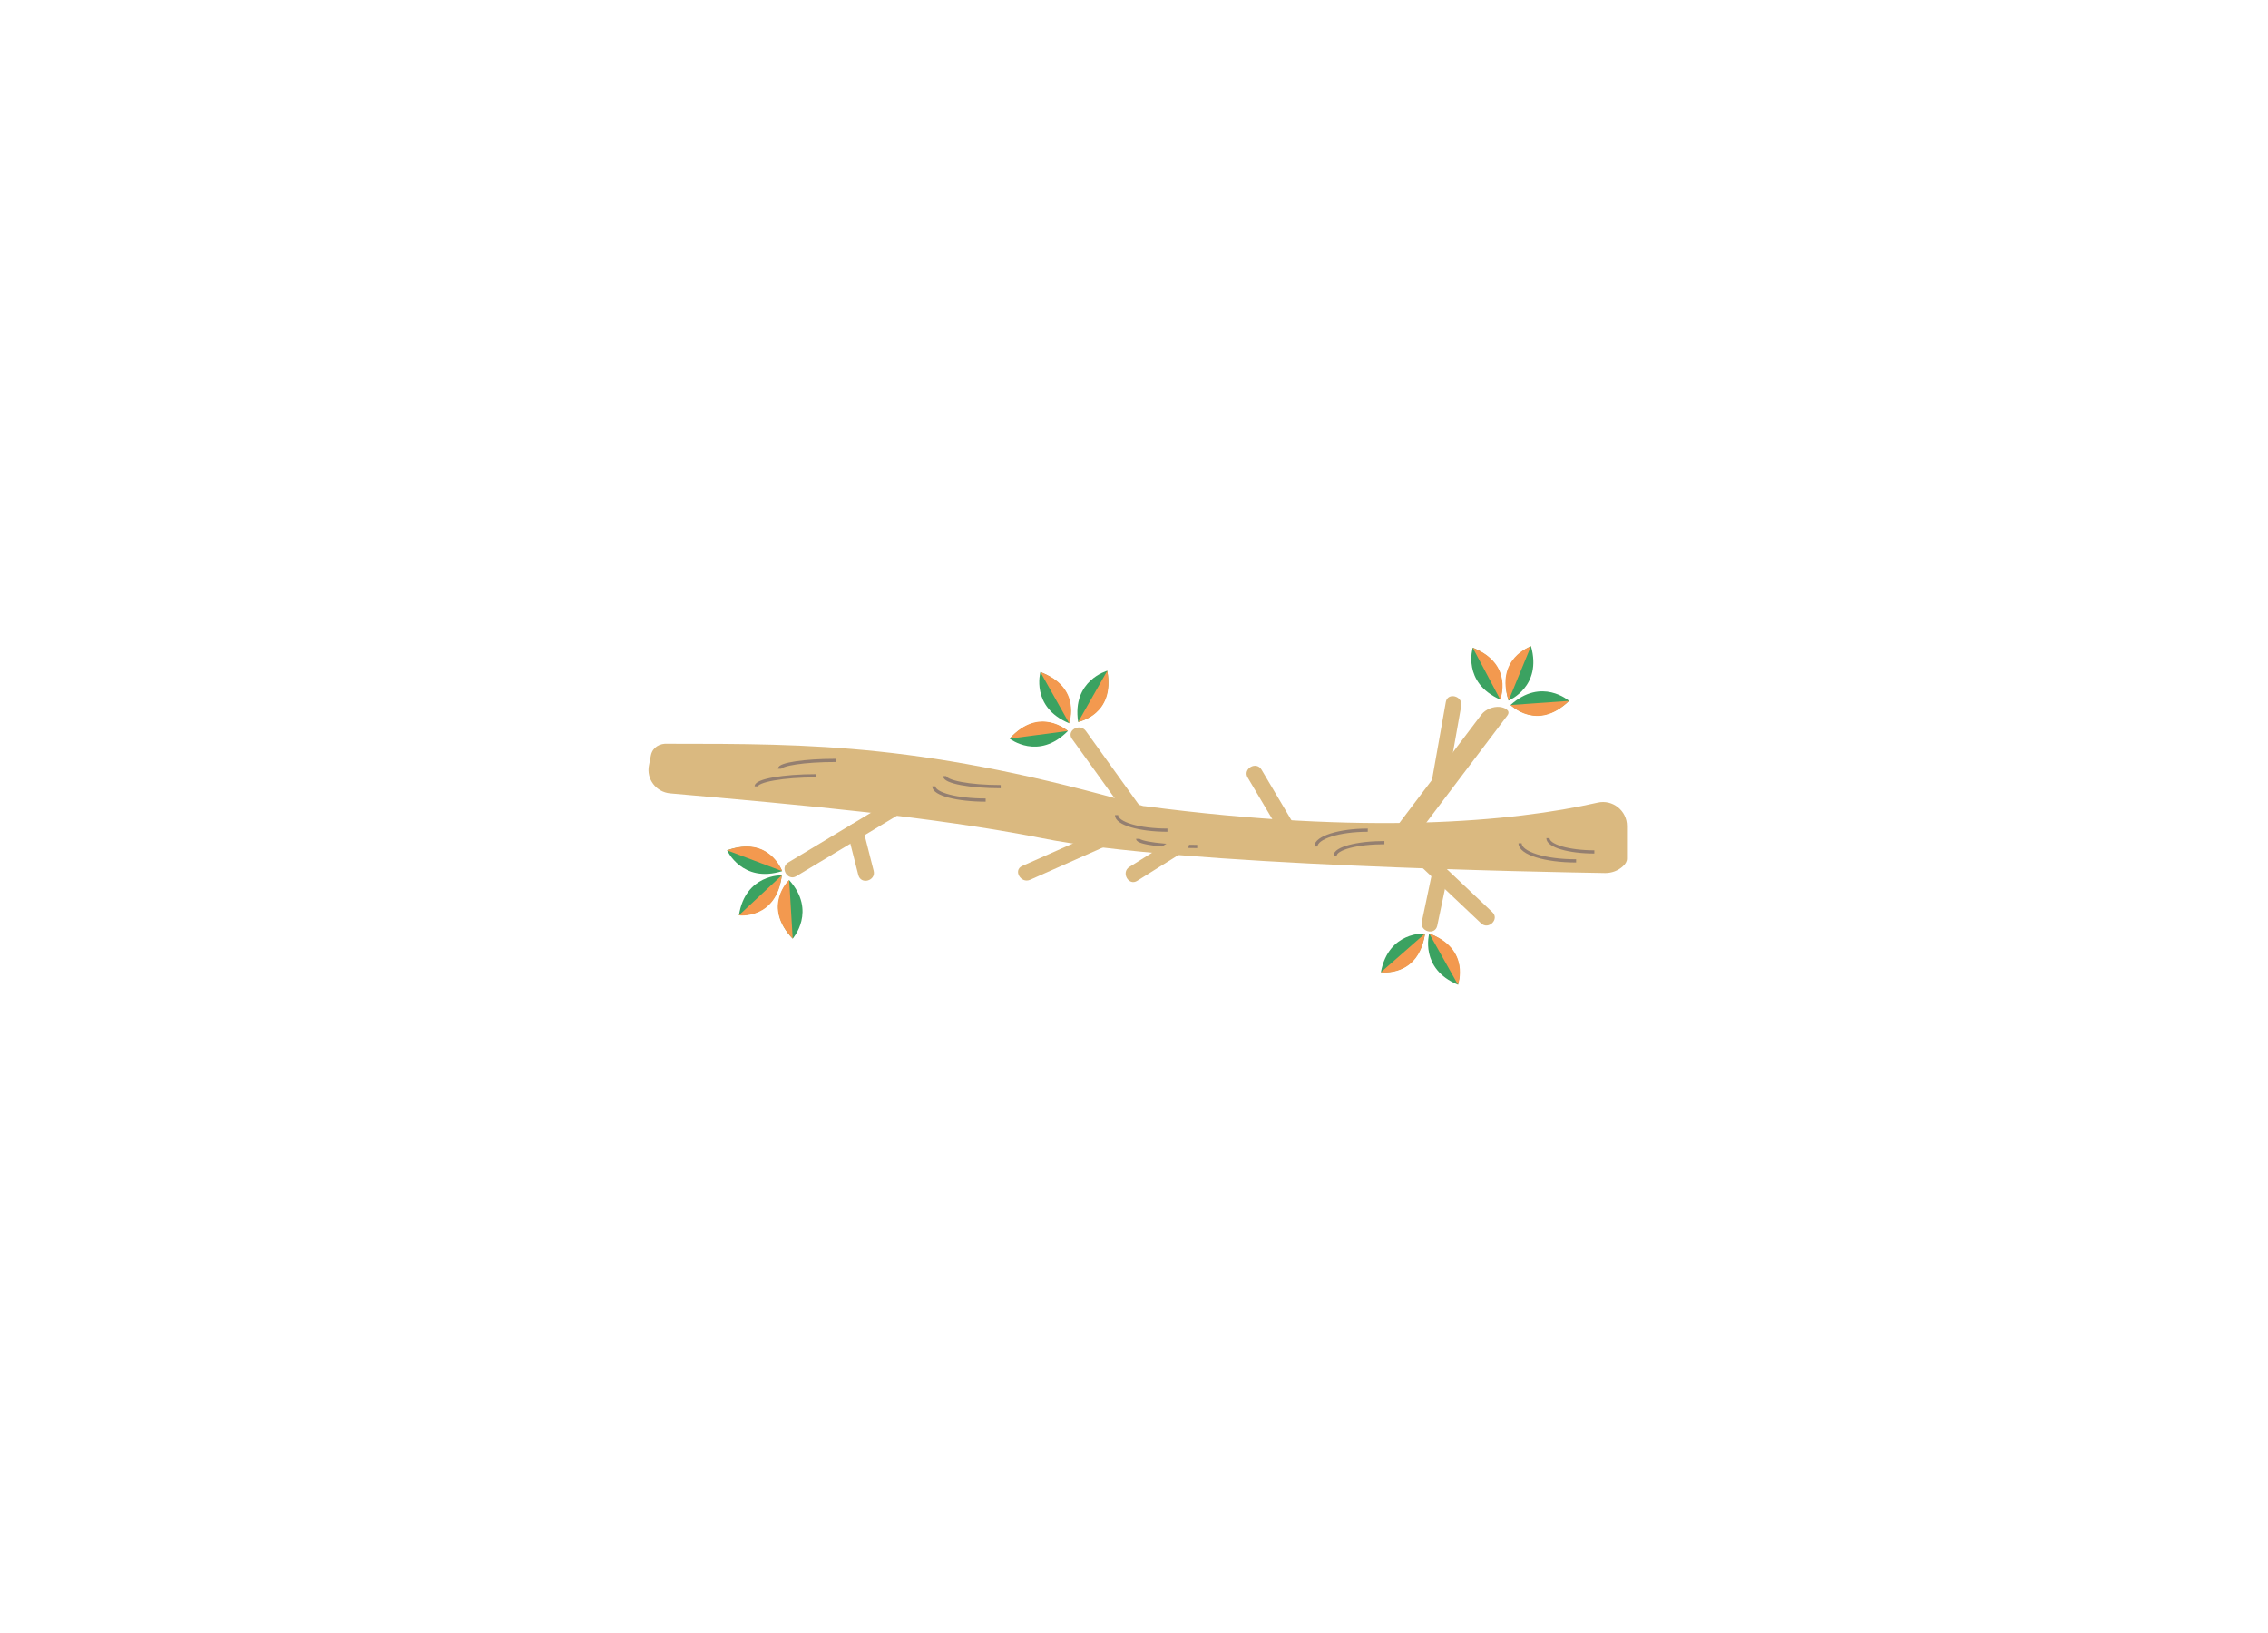 <?xml version="1.0" encoding="utf-8"?>
<!-- Generator: Adobe Illustrator 21.1.0, SVG Export Plug-In . SVG Version: 6.00 Build 0)  -->
<svg version="1.1" id="圖層_1" xmlns="http://www.w3.org/2000/svg" xmlns:xlink="http://www.w3.org/1999/xlink" x="0px" y="0px"
	 viewBox="0 0 708.7 510.2" style="enable-background:new 0 0 708.7 510.2;" xml:space="preserve">
<style type="text/css">
	.st0{fill:#3BA261;}
	.st1{fill:#F3994F;}
	.st2{fill:#DAB980;}
	.st3{fill:none;stroke:#947F70;stroke-miterlimit:10;}
</style>
<g>
	<g>
		<path class="st0" d="M346,209.6c0,0-11.1,3-9.1,16C337.5,225.3,348.2,223.1,346,209.6z"/>
		<path class="st1" d="M346,209.6l-9.1,16C336.9,225.6,348.6,223.4,346,209.6z"/>
	</g>
	<g>
		<path class="st0" d="M325.1,210c0,0-3.1,11,9,16C334.1,225.4,337.7,215,325.1,210z"/>
		<path class="st1" d="M325.1,210l9,16C334.1,226,338.2,214.8,325.1,210z"/>
	</g>
	<g>
		<path class="st0" d="M315.5,230.8c0,0,9,7,18.2-2.4C333.1,228.2,324.9,220.9,315.5,230.8z"/>
		<path class="st1" d="M315.5,230.8l18.2-2.4C333.7,228.4,324.8,220.4,315.5,230.8z"/>
	</g>
</g>
<g>
	<g>
		<path class="st0" d="M490.3,219c0,0-8.6-7.5-18.3,1.3C472.5,220.5,480.3,228.3,490.3,219z"/>
		<path class="st1" d="M490.3,219l-18.3,1.3C471.9,220.2,480.3,228.8,490.3,219z"/>
	</g>
	<g>
		<path class="st0" d="M460.2,202.4c0,0-3.4,10.9,8.6,16.2C468.8,217.9,472.7,207.7,460.2,202.4z"/>
		<path class="st1" d="M460.2,202.4l8.6,16.2C468.8,218.6,473.2,207.5,460.2,202.4z"/>
	</g>
	<g>
		<path class="st0" d="M471.4,218.9c0,0,10.6-4.3,7-17C478,202.4,467.6,205.9,471.4,218.9z"/>
		<path class="st1" d="M471.4,218.9l7-17C478.5,202,467.1,205.6,471.4,218.9z"/>
	</g>
</g>
<path class="st2" d="M208.7,232.4c45.5,0,80.8,0,148.3,19.4c0.2,0.1,0.5,0.1,0.7,0.1c69.3,9.1,115.1,4.9,141.5-1.1
	c4.7-1.1,9.2,2.5,9.2,7.3l0,10.2c0,0.9-0.5,1.7-1.3,2.4c-1.5,1.4-3.5,2.1-5.5,2.1c-17.8-0.3-133.9-2.3-176-10.9
	c-34-6.7-74.2-10.3-116.2-14c-4.4-0.4-7.5-4.5-6.6-8.8l0.6-3.1C203.9,233.5,206.2,232.2,208.7,232.4z"/>
<g>
	<g>
		<path class="st2" d="M335,230.9c6.1,8.5,12.3,17.1,18.4,25.6c1.9,2.6,6.2,0.1,4.3-2.5c-6.1-8.5-12.3-17.1-18.4-25.6
			C337.4,225.8,333.1,228.3,335,230.9L335,230.9z"/>
	</g>
</g>
<g>
	<g>
		<path class="st2" d="M462.9,223.3c-8.5,11.2-17,22.5-25.5,33.7c-1.3,1.7,1.1,2.6,2.4,2.7c2,0.2,4.5-0.8,5.7-2.4
			c8.5-11.2,17-22.5,25.5-33.7c1.3-1.7-1.1-2.6-2.4-2.7C466.7,220.7,464.2,221.6,462.9,223.3L462.9,223.3z"/>
	</g>
</g>
<g>
	<g>
		<path class="st2" d="M248.8,273.8c10.5-6.3,21.1-12.7,31.6-19c2.8-1.7,0.2-6-2.5-4.3c-10.5,6.3-21.1,12.7-31.6,19
			C243.6,271.1,246.1,275.4,248.8,273.8L248.8,273.8z"/>
	</g>
</g>
<g>
	<g>
		<path class="st2" d="M273,272.1c-1.1-4.3-2.2-8.7-3.3-13c-0.8-3.1-5.6-1.8-4.8,1.3c1.1,4.3,2.2,8.7,3.3,13
			C269,276.6,273.8,275.2,273,272.1L273,272.1z"/>
	</g>
</g>
<g>
	<g>
		<path class="st2" d="M321.9,274.9c8-3.6,16.1-7.1,24.1-10.7c2.9-1.3,0.4-5.6-2.5-4.3c-8,3.6-16.1,7.1-24.1,10.7
			C316.5,271.9,319,276.2,321.9,274.9L321.9,274.9z"/>
	</g>
</g>
<g>
	<g>
		<path class="st2" d="M451.8,219.3c-1.6,8.8-3.1,17.7-4.7,26.5c-0.6,3.1,4.3,4.5,4.8,1.3c1.6-8.8,3.1-17.7,4.7-26.5
			C457.2,217.5,452.4,216.2,451.8,219.3L451.8,219.3z"/>
	</g>
</g>
<path class="st3" d="M236.3,245.7c0-1.8,8.4-3.3,18.8-3.3"/>
<path class="st3" d="M243.6,240.2c0-1.4,7.8-2.6,17.5-2.6"/>
<path class="st3" d="M295.2,242.5c0,1.8,7.8,3.3,17.5,3.3"/>
<path class="st3" d="M291.8,245.7c0,2.4,7.3,4.3,16.2,4.3"/>
<path class="st3" d="M355.5,262.1c0,1.3,8.3,2.4,18.6,2.4"/>
<path class="st3" d="M348.9,254.7c0,2.6,7.1,4.7,15.9,4.7"/>
<path class="st3" d="M417.2,267.4c0-2.3,6.9-4.1,15.4-4.1"/>
<path class="st3" d="M411.2,264.5c0-2.8,7.3-5.1,16.2-5.1"/>
<path class="st3" d="M483.7,261.9c0,2.4,6.5,4.3,14.5,4.3"/>
<path class="st3" d="M475,263.5c0,3.1,7.8,5.5,17.5,5.5"/>
<g>
	<g>
		<path class="st0" d="M227.2,265.7c0,0,4.7,10.4,17.2,6.5C244,271.6,240.1,261.3,227.2,265.7z"/>
		<path class="st1" d="M227.2,265.7l17.2,6.5C244.4,272.1,240.3,260.9,227.2,265.7z"/>
	</g>
	<g>
		<path class="st0" d="M247.7,293.3c0,0,7.6-8.6-1.1-18.3C246.3,275.5,238.4,283.3,247.7,293.3z"/>
		<path class="st1" d="M247.7,293.3l-1.1-18.3C246.5,274.9,238,283.2,247.7,293.3z"/>
	</g>
	<g>
		<path class="st0" d="M244.3,273.5c0,0-11.4-0.4-13.4,12.5C231.4,285.9,242.4,287,244.3,273.5z"/>
		<path class="st1" d="M244.3,273.5l-13.4,12.5C230.8,286.1,242.7,287.4,244.3,273.5z"/>
	</g>
</g>
<g>
	<g>
		<path class="st2" d="M355.4,275.2c5-3.1,10-6.3,15-9.4c2.7-1.7,0.2-6-2.5-4.3c-5,3.1-10,6.3-15,9.4
			C350.2,272.6,352.7,277,355.4,275.2L355.4,275.2z"/>
	</g>
</g>
<g>
	<g>
		<path class="st2" d="M466.3,285c-6.8-6.4-13.6-12.9-20.4-19.3c-2.3-2.2-5.9,1.3-3.5,3.5c6.8,6.4,13.6,12.9,20.4,19.3
			C465.1,290.7,468.7,287.2,466.3,285L466.3,285z"/>
	</g>
</g>
<g>
	<g>
		<path class="st2" d="M449.1,289.3c1.1-5.2,2.2-10.4,3.3-15.7c0.7-3.1-4.1-4.5-4.8-1.3c-1.1,5.2-2.2,10.4-3.3,15.7
			C443.6,291.1,448.4,292.4,449.1,289.3L449.1,289.3z"/>
	</g>
</g>
<g>
	<g>
		<path class="st2" d="M389.9,243c4.3,7.3,8.6,14.5,12.9,21.8c1.6,2.8,6,0.3,4.3-2.5c-4.3-7.3-8.6-14.5-12.9-21.8
			C392.6,237.7,388.2,240.2,389.9,243L389.9,243z"/>
	</g>
</g>
<g>
	<path class="st0" d="M445.3,291.7c0,0-11.4-0.8-13.8,12.1C432.1,303.7,443,305.2,445.3,291.7z"/>
	<path class="st1" d="M445.3,291.7l-13.8,12.1C431.4,303.8,443.3,305.6,445.3,291.7z"/>
</g>
<g>
	<path class="st0" d="M446.6,291.7c0,0-3.1,11,9,16C455.6,307.1,459.3,296.8,446.6,291.7z"/>
	<path class="st1" d="M446.6,291.7l9,16C455.6,307.8,459.7,296.5,446.6,291.7z"/>
</g>
</svg>
